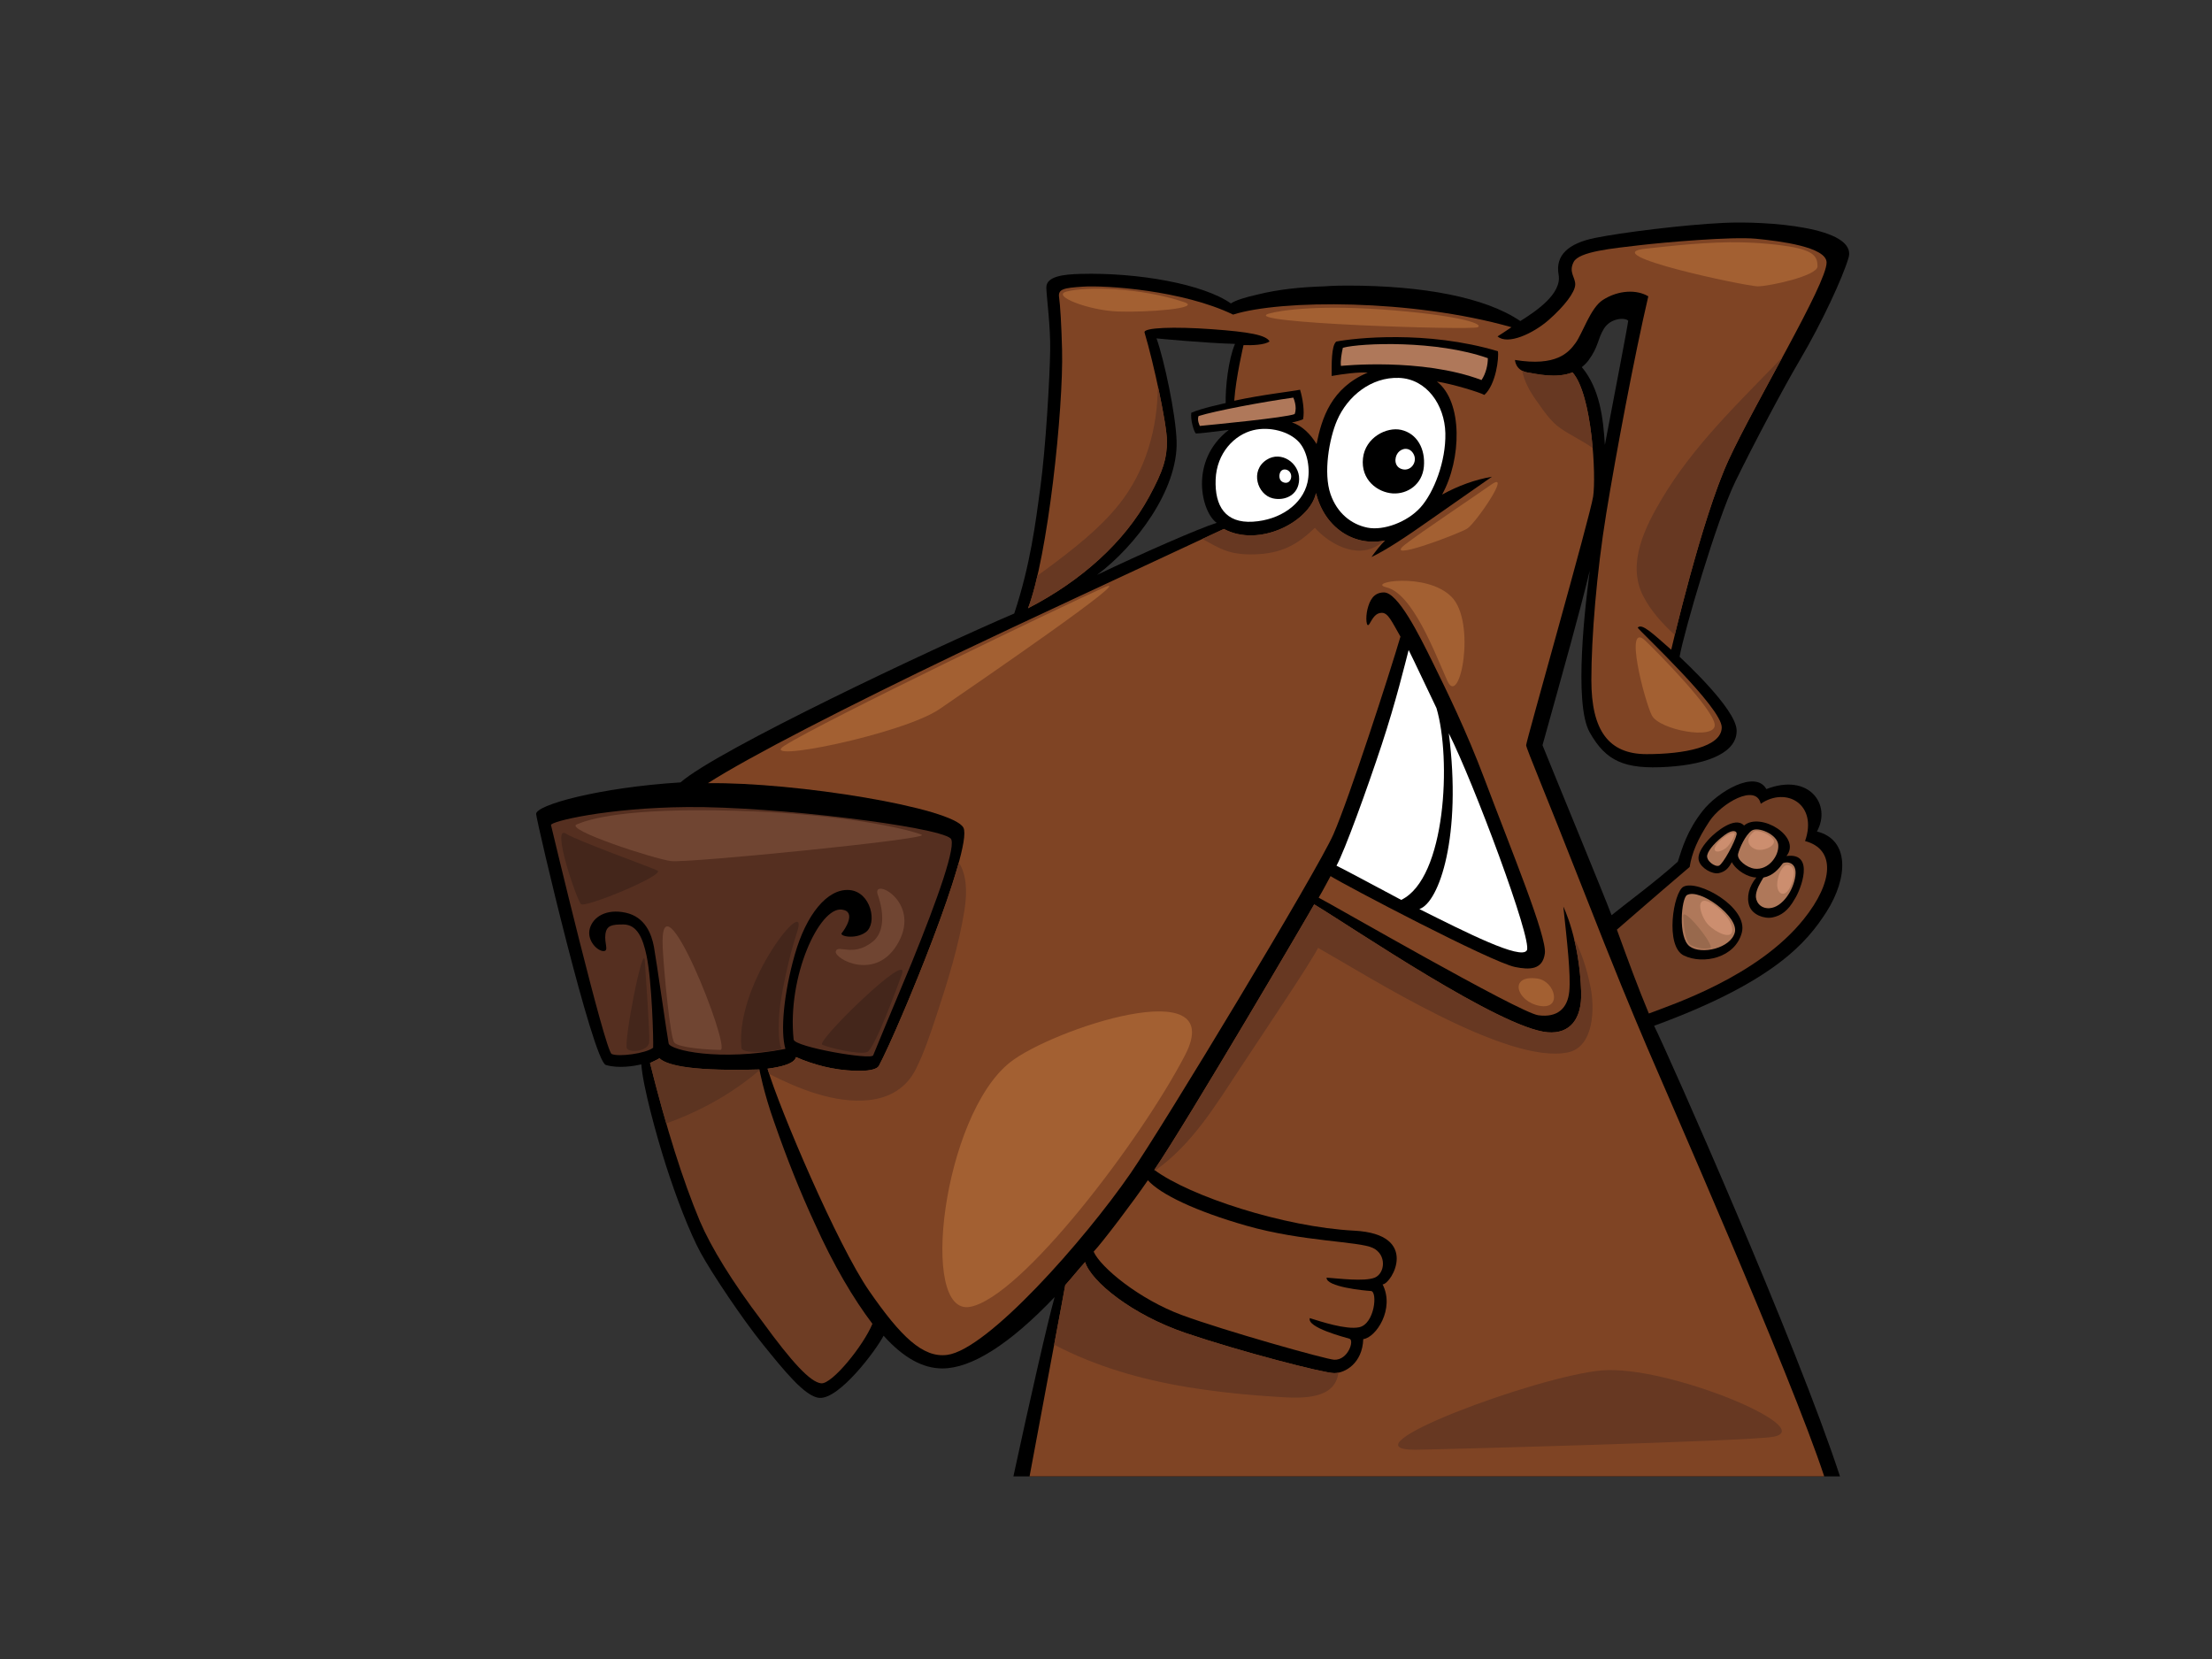<?xml version="1.0" encoding="utf-8"?>
<!-- Generator: Adobe Illustrator 17.0.0, SVG Export Plug-In . SVG Version: 6.00 Build 0)  -->
<!DOCTYPE svg PUBLIC "-//W3C//DTD SVG 1.1//EN" "http://www.w3.org/Graphics/SVG/1.1/DTD/svg11.dtd">
<svg version="1.1" id="Layer_1" xmlns="http://www.w3.org/2000/svg" xmlns:xlink="http://www.w3.org/1999/xlink" x="0px" y="0px"
	 width="800px" height="600px" viewBox="0 0 800 600" enable-background="new 0 0 800 600" xml:space="preserve">
<rect x="0" y="0" width="800" height="600" fill="#333333" stroke="none"/>
<g>
	<path d="M219.095,385.148c4.668,1.415,10.437,0.347,12.856-0.192c0.477,7.459,5.236,25.076,8.888,36.501
		c3.649,11.427,8.569,24.281,12.537,31.582c3.968,7.299,15.079,23.964,22.535,33.169c7.459,9.204,15.247,19.012,20.474,19.36
		c7.143,0.474,20.312-16.979,23.174-22.488c7.262,8.07,14.257,11.834,21.251,11.834c10.488,0,24.207-8.606,40.615-25.821
		c-2.439,8.57-9.275,38.684-14.912,64.86h298.941c-15.605-47.809-61.708-151.782-67.222-162.961
		c43.306-15.867,55.301-30.154,62.372-41.264c7.775-12.221,8.407-26.027-3.484-29.012c5.388-9.712-2.868-21.296-18.293-15.333
		c-3.933-7.075-17.583,0.86-23.138,8.003c-5.552,7.141-7.298,13.329-8.885,18.251c-7.459,6.825-19.522,15.711-23.964,19.362
		c-2.688-7.265-20.951-51.42-24.974-61.484c7.798-28.018,13.231-47.229,17.099-63.152c-1.487,11.319-5.975,47.905-0.058,58.454
		c5.914,10.55,12.692,13.49,28.091,12.537c15.392-0.952,25.387-5.555,25.071-13.331c-0.316-7.775-19.283-25.16-20.629-26.502
		c1.61-9.145,13.466-49.576,20.151-63.324c6.691-13.748,17.618-34.279,23.332-43.96c7.995-13.545,15.483-29.764,17.615-36.974
		c3.333-11.269-30.178-13.36-44.999-12.661c-14.821,0.698-37.053,3.497-46.703,5.454c-9.647,1.958-14.405,6.289-13.144,13.284
		c1.258,6.99-8.427,13.382-13.863,16.773c-12.64-8.603-35.266-12.826-62.431-12.826c-5.649,0-8.34,0.271-8.34,0.271
		c-8.608,0.266-16.677,1.076-24.207,2.957c-4.842,1.076-8.072,2.152-9.685,3.228C435.22,102.75,411.7,98.5,390.727,99.06
		c-6.017,0.16-12.444,0.84-12.305,5.034c0.139,4.194,1.52,13.571,1.387,22.595c-0.145,9.857-1.571,35.091-3.597,49.969
		c-1.652,12.16-3.572,27.733-9.401,45.23c-28.688,12.261-107.472,49.413-120.683,61.077c-29.442,1.837-52.51,8.206-52.226,11.461
		C194.186,297.682,214.42,383.732,219.095,385.148z M574.463,130.384c3.765-5.113,3.213-7.551,5.591-11.466
		c2.378-3.915,7.591-4.168,8.808-2.939c-0.171,1.857-4.746,25.536-8.437,44.946c-0.594-9.787-1.842-20.373-8.336-28.149
		C572.937,132.111,573.737,131.329,574.463,130.384z M425.534,159.505c-0.31-9.868-4.568-29.623-7.262-37.119
		c0,0,17.628,1.713,28.388,1.984c-2.42,5.648-3.497,15.662-3.375,21.416c0,0-8.749,1.833-12.44,3.497
		c-0.355,2.499,0.951,6.903,1.668,7.499c1.549,0,6.746-0.677,11.902-1.31c-14.641,11.308-9.763,29.992-4.356,33.619
		c-6.184,1.884-27.542,11.255-43.302,18.83C410.729,197.487,426.086,177.135,425.534,159.505z"/>
	<path fill="#552F20" d="M221.215,381.185c-2.407-1.132-21.651-81.522-21.939-82.793c-0.28-1.275,20.206-6.252,49.255-6.51
		c31.843-0.285,90.437,7.075,95.251,11.321c2.349,2.073-4.587,21.722-14.005,44.851c-7.798,18.561-13.24,31.849-13.982,33.622
		c-0.745,1.773-28.484-3.038-28.768-5.728c-2.407-22.813,9.34-47.979,17.409-46.987c5.555,0.682,0.99,7.358,0,8.49
		c-0.99,1.134,4.852,2.404,8.633-0.282c4.391-3.112,1.981-14.718-5.943-15.284c-7.93-0.566-15.569,8.917-19.677,23.352
		c-4.062,14.295-5.233,27.881-3.394,34.109c-24.032,4.621-41.718,0.448-42.231-1.971c-0.51-2.416-4.474-30.441-5.323-34.969
		c-0.848-4.528-3.116-10.754-10.191-12.311c-7.075-1.558-11.889,1.557-13.018,5.802c-1.132,4.246,2.83,8.209,5.094,8.069
		c1.865-0.118,0.142-2.833,0.568-6.088c0.423-3.255,2.432-3.538,6.465-3.538c5.11,0,7.127,5.204,8.392,11.181
		c1.984,9.342,2.552,30.71,2.407,33.401C233.529,381.043,223.622,382.318,221.215,381.185z"/>
	<path fill="#6E3D24" d="M296.963,500.294c-3.91-0.437-10.488-7.532-21.248-22.325c-11.027-14.525-18.557-26.899-22.593-36.311
		c-6.188-14.794-12.118-33.548-18.038-57.217c1.078-0.539,2.265-0.992,3.4-1.697c3.226,2.957,13.728,4.668,36.156,4.046
		c0,0,1.613,8.604,5.378,19.096c4.575,13.179,9.414,25.282,14.525,36.311c6.994,15.599,14.257,27.702,20.98,36.577
		C312.256,486.686,300.877,500.732,296.963,500.294z"/>
	<path fill="#5C3421" d="M274.693,387.042c-0.032-0.152-0.052-0.253-0.052-0.253c-22.428,0.623-32.93-1.089-36.156-4.046
		c-1.135,0.705-2.323,1.158-3.4,1.697c1.955,7.81,3.907,15.076,5.875,21.851C253.061,401.955,264.459,395.772,274.693,387.042z"/>
	<path fill="#6E3D24" d="M611.09,313.541c0.807-5.109,2.855-9.998,7.143-16.505c4.284-6.506,16.822-13.808,18.567-6.347
		c9.362-6.348,20.686,0.311,16.028,13.489c11.118,2.941,10.266,14.849-0.477,28.249c-16.66,20.788-47.771,30.948-56.02,34.122
		c-3.968-9.524-7.259-18.494-11.563-30.328C588.533,332.993,596.566,325.915,611.09,313.541z"/>
	<path fill="#7F4424" d="M348.45,299.381c3.536,7.222-23.071,71.896-30.568,86.05c-0.8,1.505-4.246,1.983-8.633,1.84
		c-7.933-0.261-14.976-2.191-21.374-4.954c-0.539,2.421-5.614,3.591-10.276,4.197c4.346,14.628,25.294,63.827,36.721,80.33
		c11.424,16.505,19.415,24.324,28.249,23.171c14.598-1.905,49.506-41.318,66.334-65.702
		c11.788-17.075,67.605-109.504,73.319-122.516c5.714-13.013,20.315-58.088,24.274-71.554c-3.226-5.649-4.494-8.598-6.724-8.606
		c-2.233-0.007-3.252,1.865-4.442,3.915c-1.194,2.052-1.526-2.239-0.761-5.241c0.761-3.005,2.094-6.009,5.907-6.054
		c5.075-0.064,12.66,15.118,17.615,25.17c4.953,10.051,12.147,24.643,18.883,42.531c9.682,25.71,22.538,56.814,21.745,62.847
		c-0.794,6.031-5.601,5.975-10.795,4.917c-8.569-1.742-61.602-29.641-66.712-32.869c-1.346,2.421-2.691,5.112-4.304,7.799
		c4.304,2.154,72.522,41.586,79.43,42.528c6.982,0.951,10.633-2.541,11.214-8.635c0.581-6.094-0.806-18.02-2.152-30.663
		c0,0,5.855,11.685,6.456,30.933c0.303,9.729-4.062,15.184-12.105,14.526c-17.063-1.398-70.544-37.901-84.456-46.266
		c-0.81,1.615-45.725,78.271-57.827,96.023c12.866,9.556,46.903,20.677,72.319,21.99c23.977,1.239,13.557,19.28,10.253,19.431
		c4.513,8.887-2.42,19.254-6.998,19.791c-0.3,8.738-6.569,12.294-10.485,12.294c-3.917,0-34.046-7.832-53.626-14.46
		c-19.583-6.628-34.327-18.701-36.479-25.695c-2.691,2.962-4.775,5.646-7.195,8.333c-0.352,2.276-7.71,41.102-12.898,69.17h287.395
		c-12.031-36.658-58.727-142.575-64.056-155.188c-6.156-14.547-10.395-24.524-24.113-59.491
		c-12.105-30.933-19.586-48.524-19.635-49.761c-0.055-1.236,23.096-82.567,24.229-89.92c1.132-7.354-0.339-36.93-7.456-44.914
		c-5.926,2.321-12.921,0.553-16.215,0.04c-4.475-0.698-4.591-4.534-4.591-4.534c14.928,2.436,19.37-2.644,21.909-6.136
		c2.539-3.491,5.397-12.695,9.843-15.55c5.73-3.688,12.379-3.81,16.463-1.328c-4.965,21.23-11.705,57.032-15.195,78.455
		c-3.494,21.424-5.398,44.893-5.398,60.306c0,18.291,6.269,26.811,19.983,26.811c13.45,0,27.152-2.529,27.168-9.685
		c0.016-7.154-29.317-34.429-30.394-36.044c1.494-1.871,5.936,2.589,12.13,7.967c0,0,10.947-47.451,20.787-68.718
		c9.837-21.266,35.401-63.515,35.401-71.314c0-5.649-16.941-7.777-25.551-8.606c-8.614-0.829-32.779,1.25-42.289,2.367
		c-9.505,1.121-21.674,2.239-23.629,6.014c-1.955,3.776,0.697,5.592,0.558,8.294c-0.142,2.702-3.791,7.586-9.52,12.639
		c-5.737,5.051-14.95,9.213-18.567,6.004c1.229-0.75,2.62-1.708,5.039-3.325c-36.053-10.233-83.356-10.048-100.681-4.56
		c-18.335-8.843-46.161-10.661-54.41-10.1c-6.697,0.452-8.95,0.836-8.533,3.775c0.423,2.934,0.855,10.172,1.081,18.969
		c0.551,21.316-5.162,74.997-12.305,93.565c19.293-9.947,34.876-23.924,43.773-40.31c5.24-9.648,6.456-13.984,6.456-20.17
		c0-5.918-4.759-28.075-8.094-39.263c-0.533-1.791,10.763-2.165,24.325-1.184c13.566,0.976,19.577,2.096,20.89,4.404
		c-1.732,1.329-6.485,1.466-9.417,1.347c0,0-2.801,11.866-3.358,20.116c10.343-2.236,20.832-3.355,23.8-3.98
		c0.948,3.002,1.697,7.84,1.087,10.693c-0.539,0.266-2.797,0.979-4.042,1.142c3.729,1.145,6.785,4.305,8.933,7.806
		c1.884-9.414,5.314-20.277,18.499-25.826c-3.226-0.271-9.13,0.516-13.047,1.213c0-4.034-0.139-11.046,1.681-12.444
		c6.43-1.257,32.717-4.196,58.449,3.494c0.42,2.379-0.7,12.028-4.894,15.802c-1.816-0.976-11.327-3.915-17.173-4.839
		c9.485,7.369,8.891,28.199,1.881,40.886c5.92-3.231,11.837-5.381,18.021-6.457c-0.806,0.536-8.069,5.649-22.325,15.6
		c-9.146,6.457-16.134,11.027-21.248,13.448c1.345-1.882,3.397-4.568,4.946-5.997c-11.069,2.379-21.9-4.523-24.994-17.139
		c-2.261,10.353-20.564,19.843-33.33,12.973c-39.805,18.557-71.693,33.295-95.903,44.862
		c-39.805,19.097-75.974,37.603-90.692,47.087C287.875,282.824,344.911,292.162,348.45,299.381z"/>
	<path fill="#673822" d="M484.045,496.45c-0.519,0.103-1.02,0.155-1.487,0.155c-3.917,0-34.046-7.832-53.626-14.46
		c-19.583-6.628-34.327-18.701-36.479-25.695c-2.691,2.962-4.775,5.646-7.195,8.333c-0.232,1.5-2.016,10.923-4.007,21.538
		c14.941,7.843,31.404,12.584,48.106,15.328c11.169,1.836,22.438,2.955,33.737,3.623
		C470.869,505.733,482.903,506.183,484.045,496.45z"/>
	<path fill="#673822" d="M309.249,387.271c-7.933-0.261-14.976-2.191-21.374-4.954c-0.539,2.421-5.614,3.591-10.276,4.197
		c0.171,0.577,0.374,1.221,0.597,1.9c10.669,5.42,23.745,10.711,35.953,9.463c7.472-0.768,13.611-4.302,17.064-11.179
		c3.078-6.143,5.31-12.918,7.465-19.435c4.081-12.363,8.127-25.31,10.147-38.215c0.997-6.367,0.839-12.642-2.061-17.107
		c-5.885,21.446-23.087,62.549-28.881,73.489C317.082,386.936,313.636,387.413,309.249,387.271z"/>
	<path fill="#673822" d="M448.518,386.315c9.521-14.418,25.41-37.999,28.187-43.504c18.309,10.329,68.36,42.362,90.305,37.811
		c9.595-1.989,9.727-16.078,8.256-23.472c-1.187-5.972-3.017-12.229-5.991-17.709c1.229,5.041,2.336,11.574,2.581,19.373
		c0.303,9.729-4.062,15.184-12.105,14.526c-17.063-1.398-70.544-37.901-84.456-46.266c-0.81,1.615-45.725,78.271-57.827,96.023
		c0.103,0.082,0.226,0.162,0.332,0.241c0.029-0.023,0.039-0.052,0.068-0.073C431.132,413.934,439.743,399.605,448.518,386.315z"/>
	<path fill="#673822" d="M644.611,129.259c-15.547,16.099-31.991,31.677-43.509,51.022c-6.056,10.176-12.815,23.418-6.888,35.142
		c2.794,5.52,6.959,10.042,11.482,14.223c3.165-12.982,11.689-46.459,19.519-63.382
		C629.709,156.548,637.488,142.451,644.611,129.259z"/>
	<path fill="#673822" d="M552.509,134.72c-0.819-0.129-1.449-0.386-2.007-0.679c0.768,3.965,2.823,7.588,5.184,10.888
		c2.465,3.431,5.049,7.441,8.569,9.892c3.791,2.641,8.062,4.534,11.766,7.216c-0.913-10.665-3.142-22.692-7.298-27.357
		C562.797,137.001,555.803,135.233,552.509,134.72z"/>
	<path fill="#673822" d="M475.957,178.327c-2.261,10.353-20.564,19.843-33.33,12.973c-2.636,1.228-5.233,2.44-7.798,3.636
		c5.917,3.023,9.13,5.857,18.961,5.552c9.833-0.306,15.534-3.586,21.754-9.601c4.707,5.278,13.244,10.256,20.545,7.467
		c1.697-0.649,3.094-1.637,4.326-2.802C489.533,197.6,479.003,190.738,475.957,178.327z"/>
	<path fill="#673822" d="M415.582,179.675c5.24-9.648,6.456-13.984,6.456-20.17c0-3.26-1.448-11.453-3.304-20.022
		c-0.013,15.451-4.417,30.997-14.173,43.125c-6.972,8.669-16.163,15.786-25.032,22.43c-1.426,1.066-2.868,2.108-4.317,3.142
		c-1.081,4.688-2.223,8.732-3.404,11.805C391.101,210.039,406.684,196.062,415.582,179.675z"/>
	<path fill="#7F4424" d="M495.808,466.91c2.488,0.137,1.403,11.948-4.284,13.119c-4.694,0.968-13.979-2.113-17.815-3.313
		c-1.136,3.412,12.569,6.904,14.363,7.457c1.797,0.552-0.519,7.795-5.526,7.598c-2.872-0.118-39.776-10.5-55.107-16.163
		c-15.334-5.662-29.391-17.205-31.907-22.927c3.039-3.176,14.502-18.299,19.612-25.829c4.572,5.107,17.305,11.198,35.634,16.436
		c20.325,5.805,40.702,5.612,45.767,8.054c5.065,2.444,4.375,9.213,0.645,10.732c-3.729,1.519-13.26,0.276-17.402,0
		C479.509,465.391,493.324,466.772,495.808,466.91z"/>
	<path fill="#FFFFFF" d="M523.98,265.211c8.869,17.541,30.297,74.834,28.233,78.483c-2.065,3.649-22.206-6.583-38.879-14.918
		C520.592,326.352,528.725,302.114,523.98,265.211z"/>
	<path fill="#FFFFFF" d="M506.764,325.459c-12.105-6.453-19.635-10.487-23.403-12.373c2.962-5.378,11.085-27.797,16.322-43.665
		c5.236-15.87,8.424-29.223,9.772-34.335c2.42,4.842,6.297,13.202,10.063,21.004C524.918,274.181,523.012,317.666,506.764,325.459z"
		/>
	<path fill="#AF785A" d="M433.942,154.043c0,0-1.074-2.021-0.478-3.57c6.068-1.905,23.368-5.157,34.279-6.667
		c0,0,1.545,3.336,0.477,5.953C464.885,151.068,438.82,153.569,433.942,154.043z"/>
	<path fill="#FFFFFF" d="M453.222,155.592c5.833-1.426,13.092,0.356,16.663,4.405c3.027,3.428,4.078,9.67,2.978,14.52
		c-1.787,7.856-9.879,13.569-19.76,14.163c-9.879,0.597-13.805-5.593-13.45-15.234C440.011,163.804,446.463,157.249,453.222,155.592
		z"/>
	<path fill="#FFFFFF" d="M505.951,136.669c9.998,0.356,16.544,9.759,16.783,19.994c0.239,10.237-4.168,21.424-8.927,26.782
		c-4.762,5.354-13.45,8.569-19.283,7.378c-5.833-1.189-10.953-5.236-13.331-12.14c-2.629-7.627-0.49-20.023,2.378-26.661
		C487.381,143.214,495.95,136.31,505.951,136.669z"/>
	<path fill="#AF785A" d="M484.968,132.339c-0.252-1.815,0.28-4.754,0.703-6.572c6.756-1.763,33.837-2.796,52.432,3.776
		c0,2.418-0.674,5.483-2.287,7.908C514.056,129.263,484.968,132.339,484.968,132.339z"/>
	<path d="M514.962,168.805c0.597-6.428-2.433-12.018-8.211-13.332c-5.239-1.191-12.976,2.739-13.808,10.235
		c-0.881,7.917,5.356,12.379,10.711,12.737C509.01,178.801,514.369,175.231,514.962,168.805z"/>
	<path fill="#FFFFFF" d="M505.571,163.769c1.371-1.774,4.275-2.225,5.704,0.513c1.429,2.737-0.897,6.16-3.994,5.446
		C504.187,169.013,504.174,165.582,505.571,163.769z"/>
	<path d="M458.068,166.305c-6.068,3.929-3.333,12.616,2.265,13.926c4.249,0.994,9.401-1.071,9.521-6.904
		C469.969,167.493,463.391,162.859,458.068,166.305z"/>
	<path fill="#FFFFFF" d="M466.759,171.182c0.713,1.549-0.239,3.93-2.381,3.334c-2.142-0.594-1.907-3.213-1.071-4.165
		C464.14,169.4,466.043,169.637,466.759,171.182z"/>
	<path d="M608.868,320.682c-3.678,1.897-6.823,21.582,0.158,24.916c6.985,3.333,18.528,0.853,20.929-8.302
		C632.358,328.143,614.104,317.985,608.868,320.682z"/>
	<path fill="#AF785A" d="M610.139,323.697c4.601-2.538,18.725,7.777,17.296,13.492c-1.429,5.712-12.06,8.25-16.344,5.075
		C606.806,339.093,608.084,324.833,610.139,323.697z"/>
	<path d="M630.761,298.562c-3.326-3.588-10.472,2.579-12.372,4.573c-1.9,1.994-4.759,5.485-3.965,8.184
		c0.794,2.7,4.865,4.951,7.195,4.46c2.329-0.491,3.575-1.803,4.707-3.983c1.723,3.131,5.926,5.554,8.888,5.554
		c-2.691,3.228-3.649,7.144-2.539,10.316c1.11,3.173,5.394,4.76,8.411,4.125c3.017-0.634,5.546-2.296,7.969-6.601
		c2.149-3.225,7.585-17.043-2.961-15.596C651.718,302.591,636.642,293.545,630.761,298.562z"/>
	<path fill="#AF785A" d="M623.786,301.956c3.017-2.22,4.555-1.389,4.285-0.163c-0.636,2.862-4.917,10.638-6.346,11.274
		c-1.429,0.632-4.762-1.749-4.284-3.81C617.914,307.193,620.769,304.18,623.786,301.956z"/>
	<path fill="#AF785A" d="M633.451,300.446c2.239-1.665,9.353,1.253,9.685,5.113c0.329,3.855-3.481,9.253-8.611,8.606
		c-2.626-0.331-6.488-3.152-5.914-5.381C629.183,306.558,631.213,302.111,633.451,300.446z"/>
	<path fill="#AF785A" d="M637.755,317.39c3.517-0.699,5.472-3.058,7.085-5.212c1.236-0.64,5.133-0.54,4.497,4.536
		c-0.632,5.078-4.604,11.429-9.366,11.745c-3.494,0.232-5.214-2.616-4.907-4.878C635.374,321.318,636.484,319.572,637.755,317.39z"
		/>
	<path fill="#A36032" d="M283.687,269.7c13.657-8.724,102.8-51.587,115.695-57.278c12.895-5.688-46.277,34.9-59.553,44.003
		C326.551,265.528,273.318,276.328,283.687,269.7z"/>
	<path fill="#A36032" d="M508.249,196.871c5.142-4.023,23.519-16.312,31.107-21.624c7.588-5.307-5.691,14.039-8.727,15.932
		C527.596,193.077,499.528,203.7,508.249,196.871z"/>
	<path fill="#A36032" d="M595.495,89.901c3.736-0.36,17.483-2.126,29.968-2.275c9.314-0.118,17.731,0.868,21.622,1.515
		c9.101,1.52,10.24,3.793,10.24,7.206c0,3.415-17.451,7.209-21.622,7.209C631.532,103.556,575.77,91.795,595.495,89.901z"/>
	<path fill="#A36032" d="M595.114,231.768c4.123,3.925,24.658,24.656,25.039,30.346c0.378,5.691-20.106,1.899-22.761-3.413
		C594.737,253.39,587.149,224.181,595.114,231.768z"/>
	<path fill="#A36032" d="M385.729,105.453c7.046-1.881,26.548-1.516,42.483,3.794c6.83,2.274-13.276,3.792-23.897,3.413
		C393.695,112.28,380.035,106.969,385.729,105.453z"/>
	<path fill="#A36032" d="M458.936,113.42c4.152-1.208,18.589-3.416,45.522-1.14c24.297,2.054,32.243,4.933,29.965,6.07
		C532.145,119.487,447.176,116.834,458.936,113.42z"/>
	<path fill="#A36032" d="M365.243,384.256c14.967-11.926,79.281-33.382,63.347-2.655c-15.931,30.727-59.175,87.624-77.761,91.037
		C332.242,476.054,340.969,403.604,365.243,384.256z"/>
	<path fill="#A36032" d="M556.045,353.911c6.394,0.913,9.108,11.38,0.761,9.862C548.457,362.255,545.424,352.394,556.045,353.911z"
		/>
	<path fill="#A36032" d="M501.422,212.422c9.485,2.278,17.448,23.519,22,33.759c4.555,10.243,10.624-21.24,1.52-30.344
		C515.836,206.734,493.963,210.631,501.422,212.422z"/>
	<path fill="#704532" d="M208.581,298.15c4.333-1.806,17.07-6.07,57.659-4.929c40.589,1.137,64.105,7.206,67.141,8.724
		c3.036,1.516-84.592,10.24-90.66,9.483C236.652,310.668,204.029,300.047,208.581,298.15z"/>
	<path fill="#704532" d="M317.45,323.566c2.207,6.246,2.646,13.481-1.897,17.068c-7.211,5.69-12.518,0.758-13.276,3.415
		c-0.761,2.653,14.792,11.377,22.758-3.415C333.004,325.841,315.172,317.117,317.45,323.566z"/>
	<path fill="#704532" d="M239.685,342.911c0.4,7.965,2.658,32.243,4.175,34.14c1.516,1.897,12.518,2.657,16.689,2.657
		C264.724,379.708,238.169,312.563,239.685,342.911z"/>
	<path fill="#44261B" d="M326.174,352.394c-1.626,4.513-9.863,26.932-12.518,28.07c-2.655,1.139-14.037-1.516-16.312-2.654
		C295.069,376.67,329.587,342.911,326.174,352.394z"/>
	<path fill="#44261B" d="M288.243,337.221c-3.036,9.103-5.314,20.862-6.072,26.173c-0.758,5.312-0.758,14.036,0.378,15.554
		c0.823,1.094-14.15,2.749-14.411,0C265.862,355.05,293.302,322.034,288.243,337.221z"/>
	<path fill="#44261B" d="M233.236,347.844c0.187,4.236,1.9,26.171,1.52,29.207c-0.381,3.036-6.446,3.792-7.965,2.276
		C225.274,377.81,232.858,339.12,233.236,347.844z"/>
	<path fill="#44261B" d="M204.79,301.564c3.397,2.268,31.02,12.287,32.998,13.278c3.036,1.516-26.171,13.657-27.688,12.139
		C208.581,325.462,199.099,297.768,204.79,301.564z"/>
	<path fill="#673822" d="M511.745,524.316c5.178,0,120.429-3.073,129.481-4.662c17.028-2.989-38.37-26.113-61.966-24.019
		C555.658,497.729,484.561,524.316,511.745,524.316z"/>
	<path fill="#CC8E6F" d="M618.733,326.494c2.5,1.278,7.778,6.004,7.778,9.822c0,3.82-6.004,0.956-8.734-1.908
		C615.052,331.542,612.591,323.357,618.733,326.494z"/>
	<path fill="#CC8E6F" d="M624.192,306.711c-2.784,2.116-5.83,1.645-2.865-1.912c1.239-1.489,4.91-4.228,6.004-3.41
		C627.744,301.702,625.889,305.419,624.192,306.711z"/>
	<path fill="#CC8E6F" d="M634.422,300.707c0.784-0.613,4.659,0.339,6.685,2.595c2.029,2.257-3,4.636-5.727,3.955
		C632.648,306.574,630.606,303.709,634.422,300.707z"/>
	<path fill="#CC8E6F" d="M646.566,312.85c2.049,0.274,3.378,2.376,0.955,7.777c-1.774,3.957-4.639,3.138-4.778-0.544
		C642.646,317.325,644.517,312.578,646.566,312.85z"/>
	<path fill="#98694D" d="M608.774,331.406c0.139,2.046,0.41,9.414,2.868,10.503c2.452,1.092,4.636,1.365,6.82,0.957
		C620.643,342.456,608.503,327.315,608.774,331.406z"/>
</g>
</svg>
